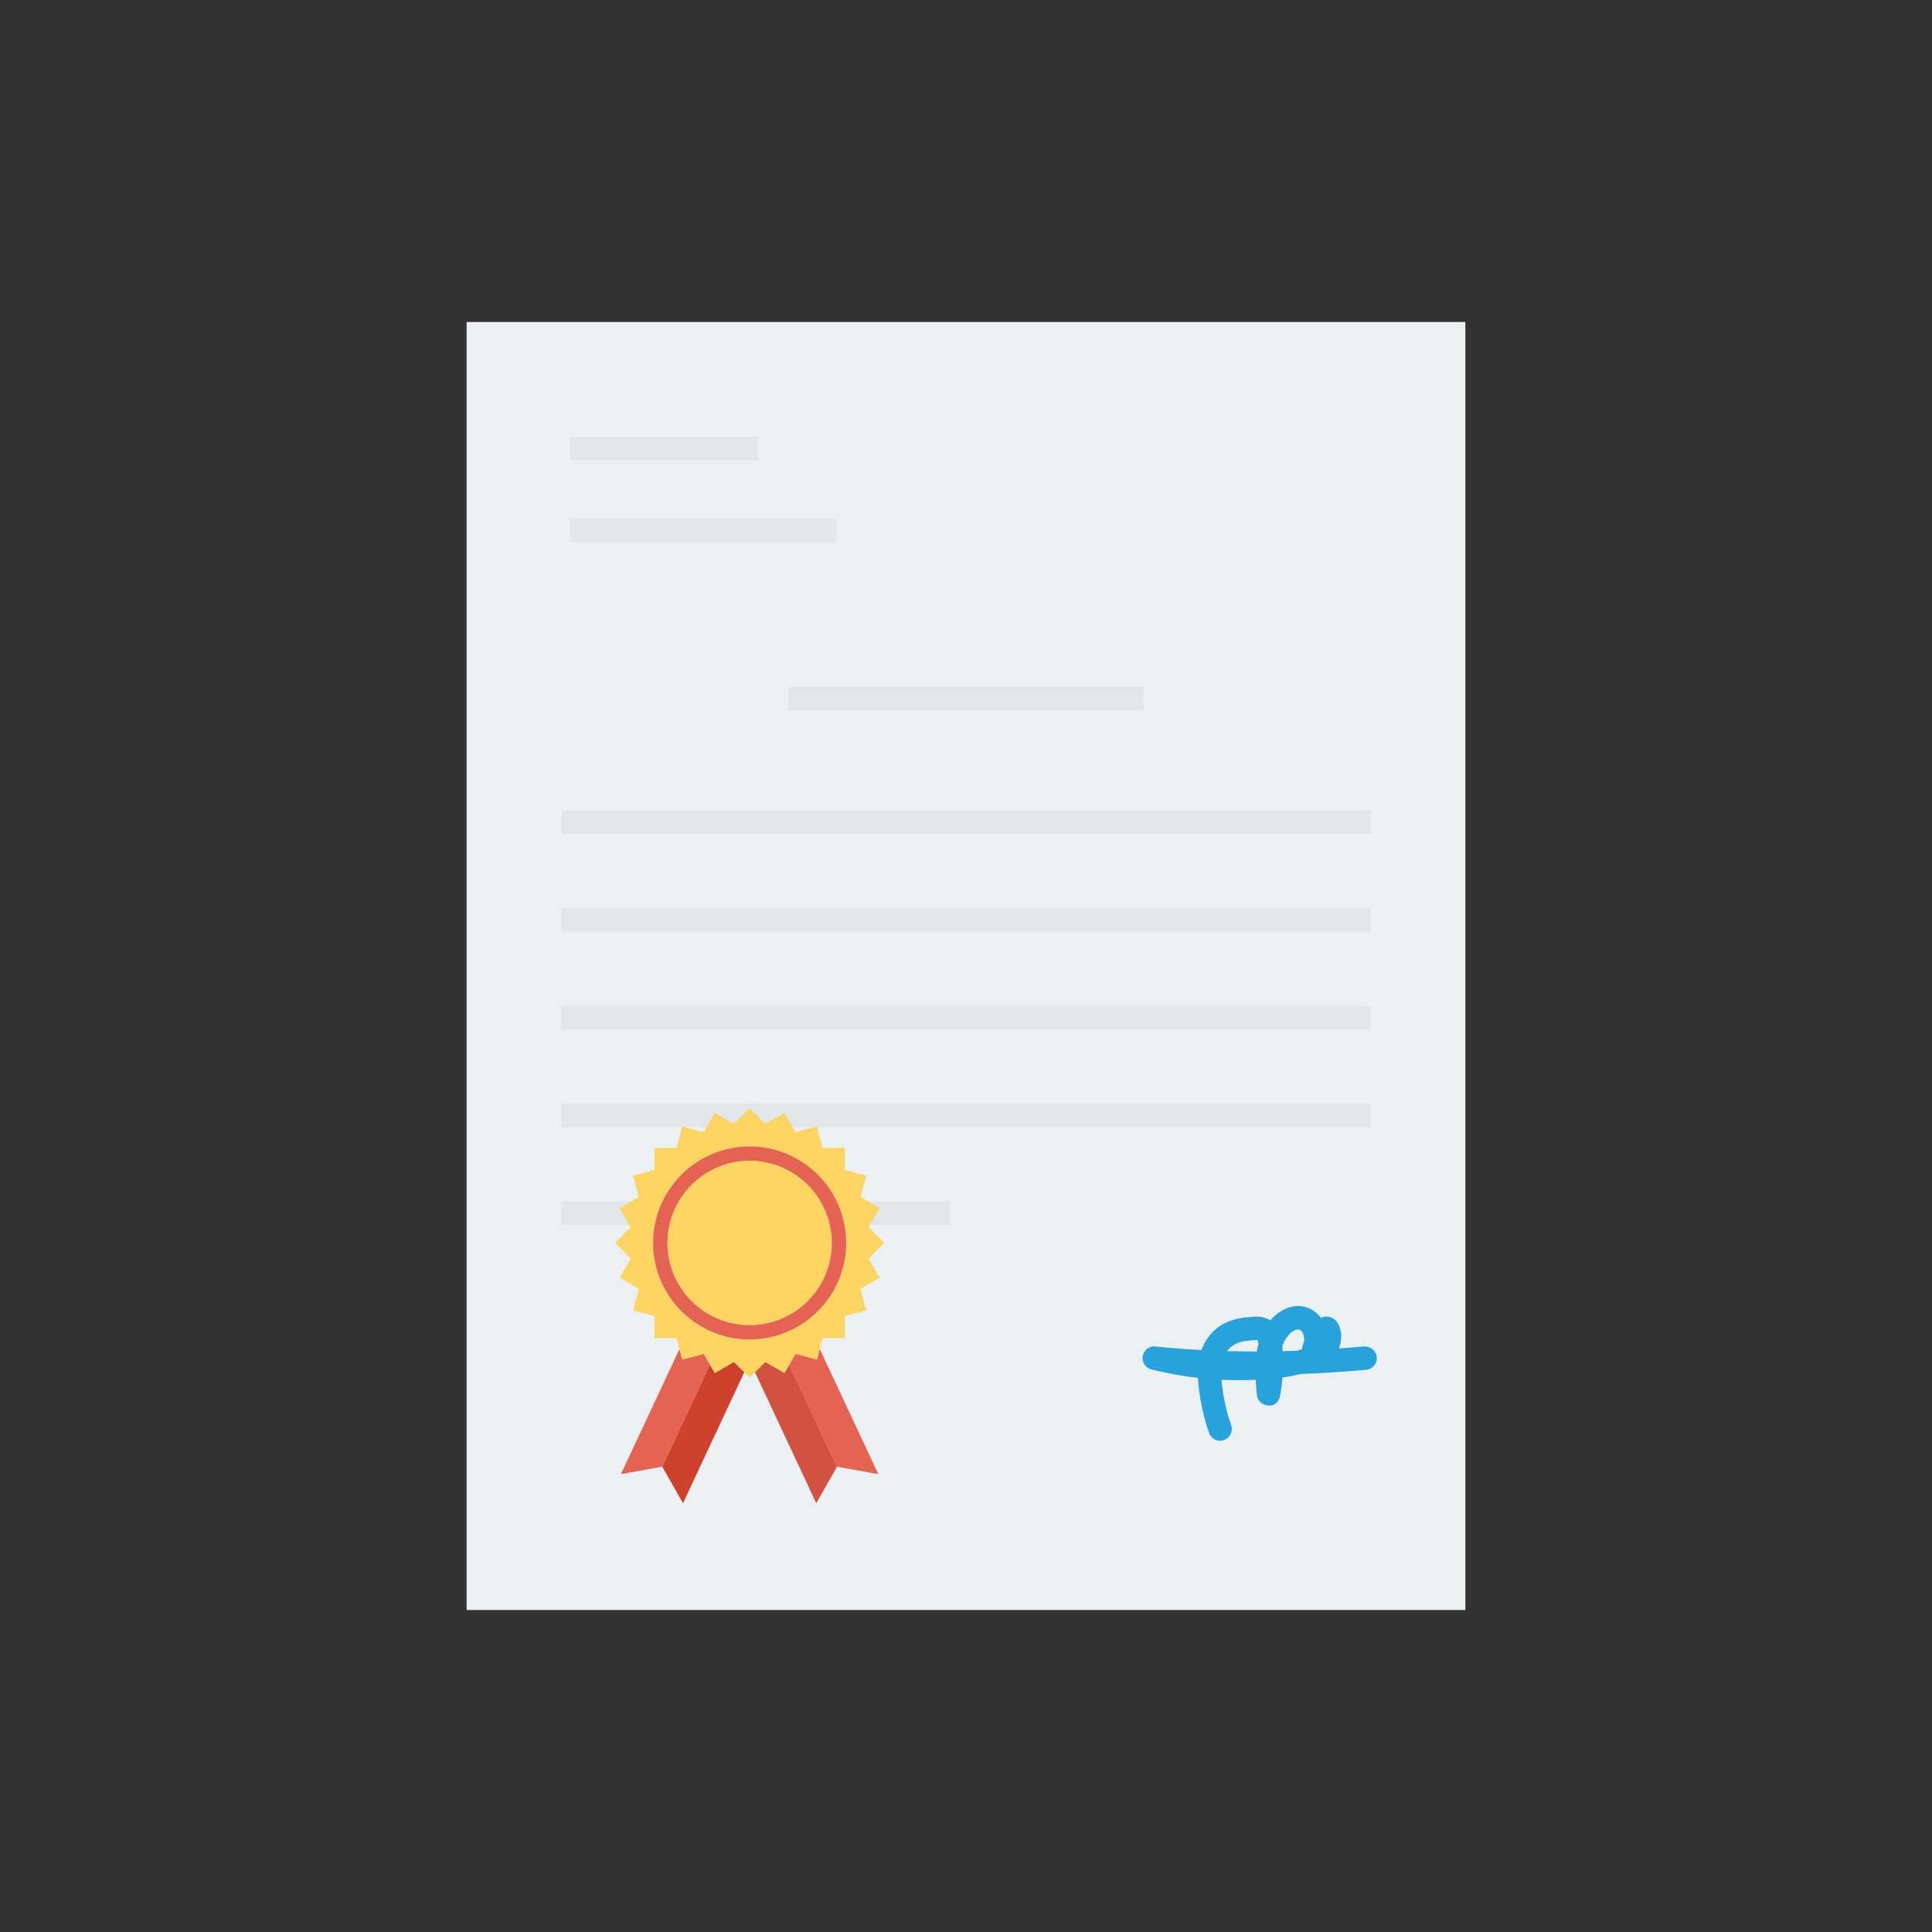<svg version="1.1" id="Layer_1" xmlns="http://www.w3.org/2000/svg" xmlns:xlink="http://www.w3.org/1999/xlink" viewBox="-122.88 -122.88 737.28 737.28" xml:space="preserve" width="64px" height="64px" fill="#000000"><rect x="-122.88" y="-122.88" width="737.28" height="737.28" fill="#333333" stroke="none"/><g id="SVGRepo_bgCarrier" stroke-width="0"></g><g id="SVGRepo_tracerCarrier" stroke-linecap="round" stroke-linejoin="round"></g><g id="SVGRepo_iconCarrier"> <rect x="55.194" style="fill:#EBF0F3;" width="381.133" height="491.52"></rect> <g> <rect x="94.694" y="43.73" style="fill:#E1E6E9;" width="71.68" height="8.94"></rect> <rect x="94.694" y="75.09" style="fill:#E1E6E9;" width="101.55" height="8.934"></rect> <rect x="178.053" y="139.315" style="fill:#E1E6E9;" width="135.429" height="8.934"></rect> <rect x="91.433" y="186.368" style="fill:#E1E6E9;" width="308.685" height="8.934"></rect> <rect x="91.433" y="223.688" style="fill:#E1E6E9;" width="308.685" height="8.94"></rect> <rect x="91.433" y="261.023" style="fill:#E1E6E9;" width="308.685" height="8.934"></rect> <rect x="91.433" y="298.342" style="fill:#E1E6E9;" width="308.685" height="8.934"></rect> <rect x="91.433" y="335.667" style="fill:#E1E6E9;" width="148.116" height="8.934"></rect> </g> <path style="fill:#27A2DB;" d="M342.725,426.928c-1.85,0-3.578-1.152-4.215-2.994c-1.842-5.28-3.142-10.9-3.867-16.73 c-0.165-1.309-0.305-2.749-0.383-4.268c-5.935-0.68-11.852-1.746-17.725-3.194c-2.278-0.558-3.736-2.792-3.325-5.106 c0.402-2.312,2.513-3.997,4.853-3.674c5.768,0.594,11.607,1.048,17.524,1.362c1.58-4.39,4.712-8.055,8.684-10.141 c3.648-1.921,7.461-2.331,10.751-2.566c1.187-0.097,4.232-0.314,6.878,1.387c1.798-2.12,3.936-3.726,6.275-4.643 c4.677-1.806,9.504-0.619,12.601,3.142c0.131,0.166,0.262,0.332,0.393,0.506c1.196-0.55,2.295-0.55,3.098-0.366 c1.108,0.244,2.958,1.021,3.954,3.587c1.134,2.801,0.812,5.977-0.157,8.492c3.169-0.227,6.38-0.481,9.626-0.769 c2.2-0.148,4.626,1.58,4.844,4.058c0.218,2.452-1.597,4.626-4.058,4.844c-8.562,0.76-16.896,1.3-25.038,1.615 c-2.356,0.602-4.678,1.003-6.887,1.3c-0.191,2.391-0.515,4.765-0.951,7.069c-0.41,2.181-2.042,3.98-4.616,3.622 c-2.226-0.114-4.033-1.851-4.225-4.067c-0.156-1.806-0.331-3.736-0.436-5.733c-4.345,0.209-8.691,0.218-13.055,0 c0.061,0.881,0.157,1.71,0.244,2.452c0.646,5.192,1.798,10.193,3.43,14.872c0.82,2.329-0.411,4.878-2.74,5.69 C343.711,426.849,343.214,426.928,342.725,426.928z M345.396,392.726c3.752,0.096,7.566,0.07,11.354,0.148 c0.156-0.968,0.357-1.937,0.611-2.889c-0.157-0.959-0.314-1.369-0.411-1.544c0,0.069-0.366,0.025-1.273,0.095 c-2.618,0.184-5.132,0.445-7.253,1.554C347.255,390.71,346.216,391.617,345.396,392.726z M366.463,390.797 c0.061,0.646,0.114,1.3,0.157,1.955c1.816-0.044,3.64-0.104,5.472-0.174c0.62-0.166,1.23-0.358,1.841-0.558 c0.018-0.141,0.035-0.271,0.07-0.41c0.227-0.978,0.507-1.938,0.838-2.864c0.035-1.282-0.323-2.775-0.959-3.551 c-0.227-0.27-0.926-1.1-2.461-0.507C369.448,385.456,367.555,387.813,366.463,390.797z"></path> <polygon style="fill:#E56353;" points="145.672,393.744 137.51,395.932 136.429,391.9 114.073,439.68 129.843,436.839 148.066,397.891 "></polygon> <polygon style="fill:#CE412D;" points="149.897,401.063 148.066,397.891 129.843,436.839 137.767,450.766 161.155,400.778 157.216,396.838 "></polygon> <polygon style="fill:#E56353;" points="180.712,393.744 178.318,397.89 196.541,436.839 212.31,439.68 189.955,391.9 188.875,395.932 "></polygon> <polygon style="fill:#D15241;" points="176.485,401.063 169.167,396.838 165.229,400.778 188.617,450.766 196.541,436.839 178.318,397.89 "></polygon> <g> <path style="fill:#FCD462;" d="M208.581,357.423l5.975-5.975l-5.975-5.975l4.226-7.319l-7.318-4.226l2.186-8.162l-8.162-2.187 v-8.451h-8.451l-2.187-8.162l-8.163,2.186l-4.226-7.318l-7.318,4.226l-5.976-5.975l-5.975,5.975l-7.319-4.226l-4.226,7.318 l-8.162-2.186l-2.188,8.162h-8.45v8.451l-8.164,2.187l2.188,8.162l-7.318,4.226l4.225,7.319l-5.976,5.975l5.976,5.975l-4.225,7.319 l7.318,4.226l-2.188,8.163l8.164,2.187v8.451h8.45l1.107,4.131l1.081,4.031l8.162-2.187l2.395,4.146l1.831,3.173l7.319-4.226 l3.938,3.94l2.037,2.036l2.038-2.036l3.938-3.94l7.318,4.226l1.832-3.173l2.394-4.146l8.163,2.187l1.08-4.032l1.107-4.13h8.451 v-8.451l8.162-2.187l-2.186-8.163l7.318-4.226L208.581,357.423z M163.192,388.296c-20.317,0-36.846-16.529-36.846-36.848 c0-20.317,16.529-36.847,36.846-36.847c20.318,0,36.846,16.53,36.846,36.847C200.038,371.767,183.51,388.296,163.192,388.296z"></path> <circle style="fill:#FCD462;" cx="163.195" cy="351.437" r="31.365"></circle> </g> <path style="fill:#E56353;" d="M163.192,314.601c-20.317,0-36.846,16.53-36.846,36.847c0,20.319,16.529,36.848,36.846,36.848 c20.318,0,36.846-16.529,36.846-36.848C200.038,331.132,183.51,314.601,163.192,314.601z M163.192,382.816 c-17.296,0-31.367-14.071-31.367-31.367c0-17.297,14.071-31.368,31.367-31.368c17.298,0,31.368,14.071,31.368,31.368 C194.56,368.744,180.49,382.816,163.192,382.816z"></path> </g></svg>